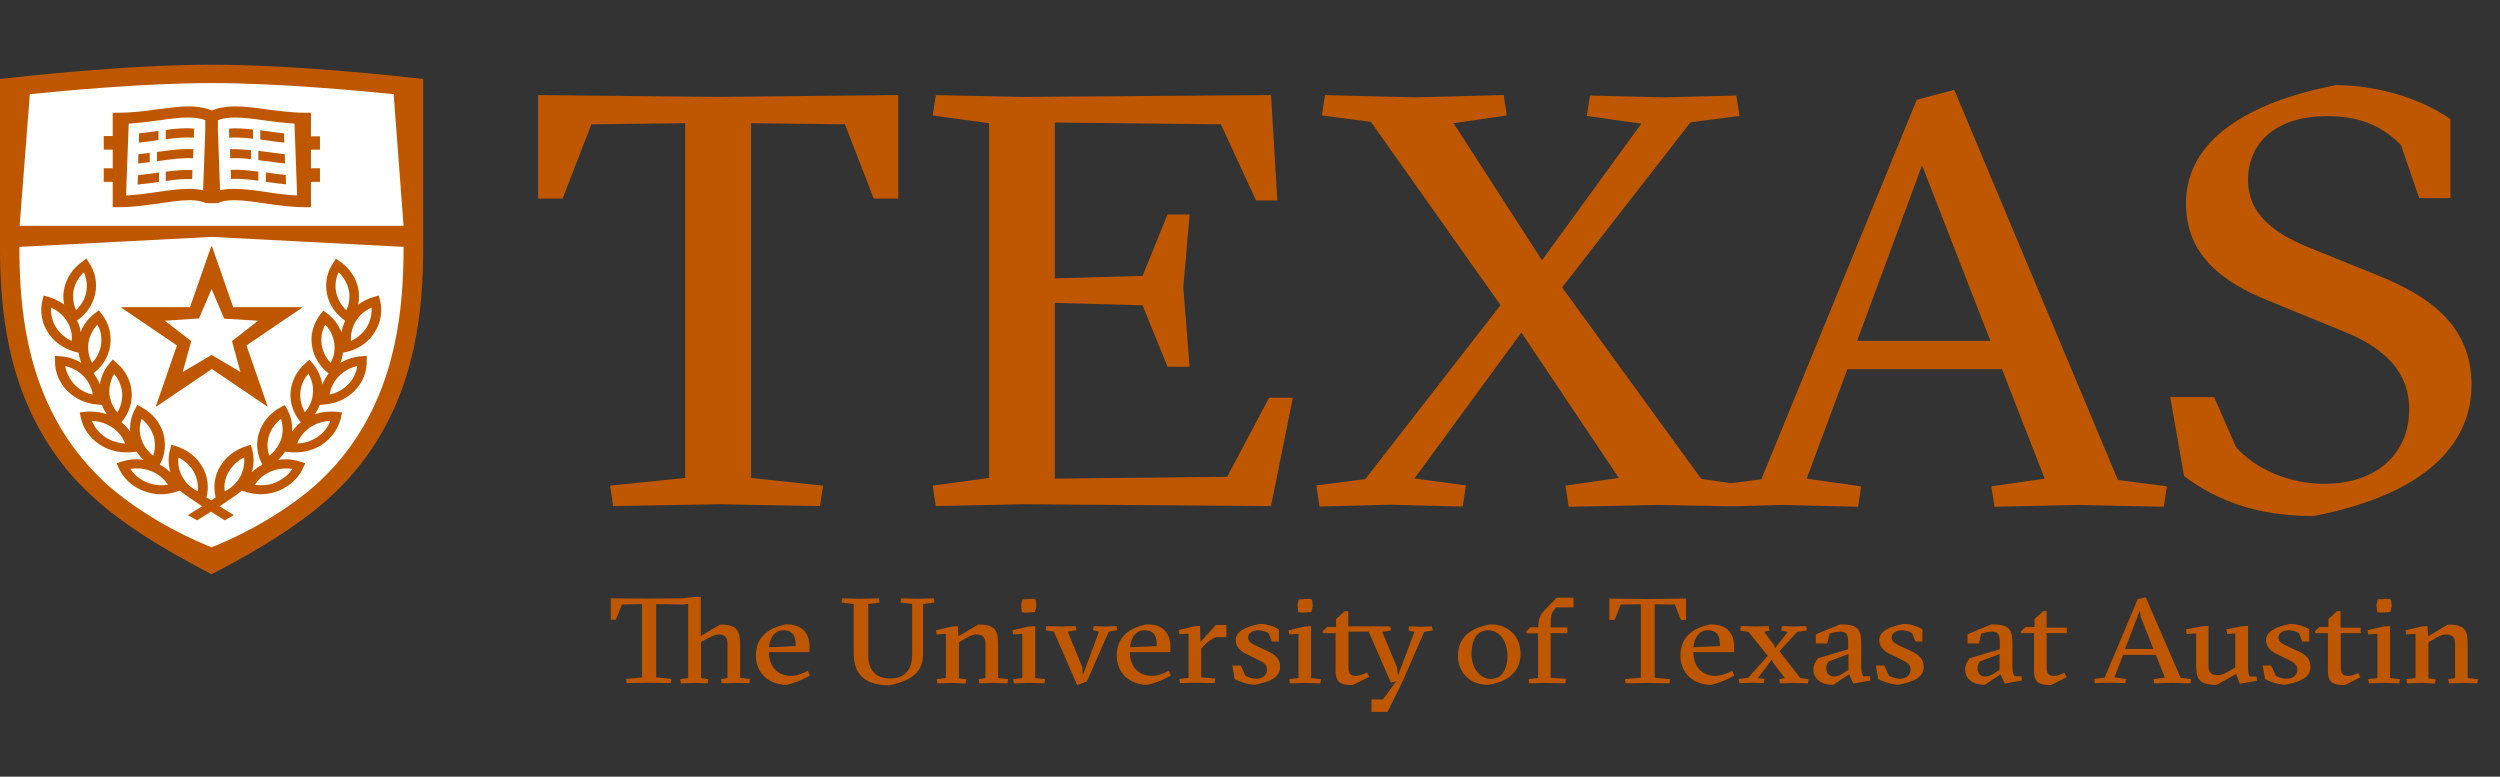 <svg width="103" height="32" viewBox="0 0 103 32" fill="none" xmlns="http://www.w3.org/2000/svg">
<rect x="0" y="0" width="103" height="32" fill="#333333" stroke="none"/>
<g clip-path="url(#clip0_309_7001)">
<path d="M17.436 3.254V10.143C17.436 12.691 17.166 15.977 15.059 18.861C14.62 19.449 14.13 20 13.541 20.532L13.531 20.541C12.383 21.568 10.875 22.539 8.718 23.659C6.561 22.539 5.043 21.568 3.905 20.541L3.895 20.532C3.305 20 2.806 19.458 2.377 18.861C0.27 15.986 0 12.691 0 10.143V3.254L0.35 3.217C0.399 3.208 5.073 2.666 8.718 2.666C12.363 2.666 17.036 3.208 17.086 3.217L17.436 3.254Z" fill="#BF5700"/>
<path d="M8.718 3.423C6.002 3.423 2.697 3.731 1.229 3.88L0.809 9.303H16.627L16.218 3.88C14.74 3.731 11.434 3.423 8.718 3.423ZM8.718 9.761L0.799 10.171C0.799 12.607 1.059 15.744 3.036 18.441C3.445 18.992 3.915 19.515 4.474 20.019C6.211 21.512 8.169 22.334 8.718 22.548C9.267 22.334 11.224 21.512 12.962 20.019C13.521 19.515 13.991 19.002 14.4 18.441C16.367 15.744 16.627 12.607 16.627 10.171L8.718 9.761Z" fill="white"/>
<path d="M7.769 4.384C7.36 4.384 6.92 4.45 6.461 4.506C5.951 4.58 5.423 4.645 4.893 4.645H4.644V5.607H4.274V6.167H4.644V6.932H4.274V7.492H4.644V8.537H4.893C5.463 8.537 6.021 8.454 6.551 8.379C7.01 8.314 7.44 8.248 7.799 8.248C8.099 8.248 8.318 8.286 8.488 8.37H8.968C9.137 8.286 9.357 8.248 9.657 8.248C10.026 8.248 10.455 8.314 10.904 8.379C11.444 8.454 12.003 8.537 12.562 8.537H12.812V7.492H13.182V6.932H12.812V6.167H13.182V5.616H12.812V4.645H12.562C12.033 4.645 11.504 4.571 10.994 4.506C10.525 4.44 10.086 4.384 9.686 4.384C9.307 4.384 8.987 4.44 8.728 4.552C8.468 4.44 8.149 4.384 7.769 4.384ZM8.718 10.144C8.708 10.144 8.698 10.153 8.698 10.162L7.829 12.654H5.033C5.023 12.654 5.013 12.655 5.003 12.664C5.003 12.683 5.003 12.692 5.023 12.692L7.29 14.232L6.421 16.742C6.421 16.742 6.421 16.751 6.431 16.751H6.441L8.728 15.202L11.014 16.751H11.024C11.034 16.742 11.034 16.733 11.024 16.733L10.155 14.232L12.423 12.692C12.433 12.692 12.443 12.683 12.433 12.664C12.433 12.655 12.423 12.654 12.413 12.654H9.607L8.738 10.162C8.738 10.153 8.728 10.144 8.718 10.144ZM3.555 10.648L3.395 10.778C3.006 11.049 2.736 11.441 2.646 11.889C2.596 12.113 2.596 12.337 2.646 12.551C2.457 12.411 2.237 12.309 2.007 12.234L1.797 12.178L1.747 12.373C1.638 12.822 1.718 13.279 1.957 13.671C2.197 14.063 2.597 14.353 3.056 14.484L3.236 14.53C3.256 14.67 3.296 14.81 3.346 14.95C3.086 14.791 2.786 14.698 2.477 14.679L2.267 14.66V14.866C2.257 15.323 2.437 15.753 2.756 16.089C3.086 16.425 3.525 16.63 4.015 16.667L4.205 16.686C4.254 16.826 4.324 16.957 4.404 17.069C4.195 16.994 3.965 16.957 3.735 16.957C3.655 16.957 3.575 16.957 3.495 16.966L3.286 16.994L3.326 17.19C3.415 17.638 3.685 18.031 4.085 18.301C4.414 18.525 4.794 18.637 5.203 18.637C5.283 18.637 5.363 18.637 5.443 18.628L5.632 18.609C5.712 18.731 5.802 18.842 5.912 18.945C5.612 18.898 5.293 18.926 5.004 19.02L4.804 19.085L4.884 19.271C5.073 19.692 5.422 20.028 5.862 20.205C6.111 20.308 6.371 20.364 6.631 20.364C6.84 20.364 7.06 20.326 7.26 20.261L7.41 20.215C7.659 20.41 7.939 20.607 8.329 20.859C8.149 20.971 7.959 21.083 7.739 21.223L8.119 21.437C8.329 21.307 8.518 21.194 8.688 21.082C8.858 21.185 9.048 21.307 9.258 21.437L9.637 21.223C9.417 21.092 9.228 20.971 9.048 20.859C9.437 20.607 9.717 20.41 9.967 20.215L10.116 20.261C10.315 20.326 10.535 20.364 10.745 20.364C11.014 20.364 11.274 20.308 11.514 20.205C11.953 20.018 12.303 19.692 12.493 19.271L12.573 19.085L12.373 19.02C12.083 18.926 11.764 18.898 11.464 18.945C11.574 18.842 11.664 18.731 11.744 18.609L11.934 18.628C12.013 18.637 12.093 18.637 12.173 18.637C12.583 18.637 12.962 18.525 13.292 18.301C13.681 18.031 13.951 17.638 14.051 17.19L14.091 16.994L13.881 16.966C13.801 16.957 13.721 16.957 13.641 16.957C13.412 16.957 13.192 16.994 12.972 17.069C13.052 16.948 13.122 16.817 13.172 16.686L13.362 16.667C13.851 16.63 14.291 16.425 14.62 16.089C14.95 15.753 15.119 15.314 15.109 14.866V14.66L14.889 14.679C14.579 14.698 14.281 14.8 14.021 14.95C14.081 14.819 14.111 14.67 14.131 14.53L14.351 14.484C14.82 14.353 15.209 14.063 15.448 13.671C15.688 13.279 15.768 12.822 15.658 12.373L15.608 12.178L15.398 12.234C15.159 12.299 14.95 12.411 14.76 12.551C14.8 12.336 14.8 12.113 14.76 11.889C14.67 11.441 14.4 11.048 14.011 10.778L13.841 10.657L13.731 10.824C13.472 11.207 13.382 11.664 13.472 12.112C13.562 12.56 13.831 12.944 14.221 13.214C14.151 13.364 14.101 13.532 14.071 13.69C13.951 13.392 13.761 13.13 13.492 12.925L13.321 12.794L13.191 12.962C12.912 13.335 12.782 13.783 12.852 14.231C12.912 14.679 13.161 15.09 13.531 15.379L13.541 15.388C13.431 15.528 13.341 15.678 13.281 15.846C13.231 15.538 13.101 15.239 12.882 14.978L12.752 14.819L12.592 14.959C12.232 15.267 12.013 15.687 11.973 16.135C11.933 16.583 12.083 17.031 12.382 17.386L12.392 17.395C12.252 17.507 12.133 17.648 12.033 17.788C12.053 17.47 11.993 17.153 11.833 16.863L11.733 16.686L11.543 16.789C11.124 17.022 10.814 17.386 10.674 17.825C10.534 18.264 10.584 18.721 10.804 19.132V19.141C10.644 19.225 10.494 19.337 10.375 19.458C10.464 19.15 10.475 18.832 10.385 18.515L10.335 18.32L10.135 18.385C9.676 18.534 9.297 18.833 9.057 19.234C8.837 19.617 8.777 20.065 8.887 20.494C8.827 20.531 8.757 20.579 8.698 20.616C8.628 20.569 8.568 20.531 8.508 20.494C8.618 20.065 8.558 19.617 8.338 19.234C8.108 18.833 7.729 18.534 7.259 18.385L7.059 18.32L7.01 18.515C6.92 18.823 6.93 19.15 7.02 19.458C6.89 19.337 6.75 19.225 6.58 19.141L6.59 19.132C6.81 18.721 6.85 18.264 6.72 17.825C6.58 17.386 6.27 17.022 5.851 16.789L5.661 16.686L5.561 16.863C5.402 17.153 5.343 17.47 5.362 17.788C5.263 17.638 5.143 17.507 5.003 17.395L5.013 17.386C5.312 17.031 5.462 16.583 5.422 16.126C5.382 15.668 5.163 15.257 4.803 14.949L4.643 14.81L4.513 14.969C4.294 15.221 4.164 15.519 4.114 15.837C4.053 15.678 3.963 15.519 3.853 15.379L3.863 15.37C4.243 15.081 4.483 14.67 4.543 14.222C4.603 13.774 4.483 13.317 4.203 12.953L4.073 12.784L3.903 12.915C3.634 13.121 3.434 13.382 3.324 13.681C3.304 13.513 3.254 13.354 3.174 13.205C3.564 12.934 3.833 12.541 3.923 12.103C4.013 11.655 3.923 11.197 3.664 10.815L3.554 10.647L3.555 10.648Z" fill="#BF5700"/>
<path d="M7.759 4.842C7.389 4.842 6.97 4.897 6.52 4.962C6.121 5.018 5.722 5.066 5.303 5.094L5.193 8.053C5.612 8.034 6.041 7.978 6.46 7.912C6.93 7.847 7.379 7.781 7.789 7.781C8.008 7.781 8.198 7.801 8.368 7.838L8.458 5.364V4.953C8.278 4.879 8.049 4.842 7.759 4.842ZM9.676 4.842C9.387 4.842 9.167 4.878 8.977 4.953V5.364L9.067 7.838C9.237 7.801 9.427 7.781 9.646 7.781C10.056 7.781 10.505 7.847 10.974 7.912C11.393 7.978 11.823 8.034 12.242 8.053L12.133 5.094C11.713 5.065 11.304 5.018 10.914 4.962C10.465 4.897 10.046 4.842 9.676 4.842ZM3.455 11.217C3.235 11.422 3.095 11.674 3.035 11.954C2.985 12.234 3.015 12.524 3.135 12.775C3.355 12.57 3.495 12.318 3.555 12.038C3.605 11.758 3.575 11.478 3.455 11.217ZM13.95 11.217C13.831 11.478 13.791 11.767 13.851 12.047C13.911 12.327 14.06 12.579 14.27 12.785C14.39 12.523 14.43 12.234 14.37 11.954C14.31 11.674 14.16 11.413 13.95 11.217ZM8.718 11.908L8.198 13.12L6.79 13.214L7.879 14.054L7.529 15.324L8.718 14.623L9.906 15.324L9.557 14.054L10.634 13.214L9.237 13.13L8.718 11.908ZM2.107 12.673C2.087 12.953 2.156 13.242 2.306 13.485C2.456 13.728 2.686 13.924 2.955 14.045C2.985 13.765 2.916 13.485 2.756 13.233C2.606 12.99 2.376 12.794 2.107 12.673ZM15.308 12.673C15.028 12.794 14.809 12.99 14.66 13.233C14.51 13.485 14.44 13.765 14.46 14.045C14.729 13.924 14.958 13.728 15.108 13.485C15.258 13.233 15.328 12.953 15.308 12.673ZM4.014 13.373C3.815 13.587 3.685 13.849 3.645 14.129C3.605 14.409 3.655 14.698 3.795 14.95C3.994 14.735 4.124 14.475 4.164 14.195C4.204 13.905 4.154 13.624 4.014 13.373ZM13.401 13.373C13.261 13.624 13.212 13.915 13.252 14.195C13.291 14.475 13.421 14.735 13.621 14.95C13.761 14.698 13.811 14.409 13.771 14.129C13.731 13.849 13.601 13.587 13.401 13.373ZM2.686 15.081C2.736 15.361 2.866 15.622 3.065 15.837C3.265 16.052 3.535 16.201 3.825 16.257C3.775 15.977 3.645 15.707 3.445 15.501C3.245 15.296 2.975 15.146 2.686 15.081ZM14.72 15.081C14.43 15.146 14.17 15.287 13.961 15.501C13.751 15.716 13.621 15.977 13.581 16.257C13.871 16.192 14.14 16.052 14.34 15.837C14.55 15.632 14.68 15.37 14.72 15.081ZM12.702 15.398C12.512 15.622 12.393 15.883 12.373 16.173C12.352 16.462 12.422 16.742 12.562 16.985C12.752 16.761 12.872 16.49 12.892 16.21C12.922 15.921 12.852 15.641 12.702 15.398ZM4.704 15.407C4.554 15.65 4.494 15.93 4.504 16.219C4.534 16.509 4.644 16.77 4.833 16.994C4.983 16.751 5.053 16.471 5.033 16.182C5.003 15.893 4.893 15.631 4.704 15.407ZM5.831 17.255C5.741 17.526 5.731 17.816 5.821 18.087C5.911 18.357 6.081 18.599 6.311 18.777C6.401 18.506 6.411 18.217 6.321 17.946C6.231 17.676 6.061 17.433 5.831 17.255ZM11.574 17.255C11.344 17.433 11.174 17.676 11.084 17.946C10.994 18.217 11.004 18.506 11.094 18.777C11.324 18.599 11.494 18.357 11.584 18.087C11.674 17.816 11.664 17.526 11.574 17.255ZM3.785 17.34C3.895 17.601 4.074 17.834 4.324 18.002C4.574 18.17 4.864 18.254 5.153 18.273C5.053 18.002 4.873 17.779 4.624 17.611C4.374 17.443 4.084 17.349 3.785 17.34ZM13.611 17.34C13.312 17.349 13.022 17.443 12.772 17.611C12.533 17.779 12.343 18.002 12.243 18.273C12.543 18.264 12.832 18.17 13.082 18.002C13.332 17.834 13.511 17.601 13.611 17.34ZM10.057 18.843C9.797 18.974 9.577 19.179 9.427 19.431C9.278 19.683 9.218 19.963 9.258 20.243C9.527 20.112 9.747 19.907 9.887 19.655C10.027 19.403 10.087 19.123 10.057 18.843ZM7.35 18.852C7.32 19.132 7.38 19.412 7.52 19.655C7.659 19.907 7.879 20.112 8.149 20.243C8.179 19.963 8.119 19.683 7.979 19.431C7.839 19.188 7.619 18.983 7.35 18.852ZM5.597 19.298C5.523 19.3 5.448 19.307 5.373 19.319C5.533 19.562 5.762 19.758 6.041 19.87C6.311 19.982 6.621 20.019 6.92 19.972C6.761 19.729 6.531 19.533 6.251 19.421C6.041 19.33 5.821 19.292 5.597 19.298ZM11.817 19.3C11.591 19.296 11.367 19.337 11.165 19.421C10.885 19.543 10.655 19.729 10.495 19.972C10.585 19.981 10.675 19.991 10.765 19.991C10.975 19.991 11.184 19.954 11.374 19.87C11.654 19.748 11.884 19.562 12.043 19.319C11.969 19.307 11.893 19.301 11.817 19.3Z" fill="white"/>
<path d="M6.828 5.355C7.135 5.313 7.437 5.281 7.72 5.284C7.814 5.285 7.907 5.29 7.997 5.299L7.987 5.672C7.647 5.644 7.258 5.681 6.828 5.737V5.355Z" fill="#BF5700"/>
<path d="M9.435 5.299C9.59 5.285 9.75 5.285 9.915 5.293C10.079 5.301 10.248 5.317 10.423 5.336V5.718C10.064 5.672 9.735 5.653 9.445 5.672L9.435 5.299Z" fill="#BF5700"/>
<path d="M10.723 5.747V5.364C10.813 5.383 10.893 5.392 10.982 5.401C11.222 5.439 11.462 5.467 11.702 5.495L11.712 5.877C11.442 5.849 11.182 5.812 10.923 5.775C10.853 5.766 10.793 5.756 10.723 5.747Z" fill="#BF5700"/>
<path d="M6.449 5.401C6.479 5.401 6.499 5.401 6.529 5.392L6.529 5.775H6.509C6.249 5.812 5.989 5.849 5.72 5.877L5.73 5.495C5.97 5.467 6.21 5.439 6.449 5.401Z" fill="#BF5700"/>
<path d="M6.469 6.26C6.866 6.204 7.252 6.153 7.614 6.143C7.735 6.14 7.852 6.141 7.967 6.148L7.957 6.522C7.548 6.494 7.058 6.559 6.519 6.633C6.499 6.643 6.489 6.643 6.469 6.643V6.26Z" fill="#BF5700"/>
<path d="M9.485 6.522L9.475 6.148C9.745 6.139 10.034 6.157 10.343 6.185V6.559C10.034 6.522 9.745 6.503 9.485 6.522Z" fill="#BF5700"/>
<path d="M10.643 6.596V6.213C10.753 6.232 10.873 6.242 10.983 6.26C11.232 6.288 11.482 6.326 11.732 6.354L11.742 6.736C11.462 6.708 11.192 6.671 10.923 6.633C10.833 6.624 10.733 6.606 10.643 6.596Z" fill="#BF5700"/>
<path d="M5.7 6.354C5.85 6.335 6.009 6.316 6.159 6.298H6.169V6.68L5.69 6.736L5.7 6.354Z" fill="#BF5700"/>
<path d="M9.517 7.371L9.507 6.997C9.856 6.979 10.245 7.017 10.644 7.072V7.445C10.235 7.389 9.846 7.352 9.517 7.371Z" fill="#BF5700"/>
<path d="M6.83 7.072C7.219 7.026 7.589 6.988 7.928 7.006L7.918 7.38C7.599 7.362 7.229 7.399 6.83 7.455V7.072Z" fill="#BF5700"/>
<path d="M10.954 7.492V7.1C10.974 7.11 10.984 7.11 10.994 7.11C11.243 7.147 11.503 7.184 11.773 7.212L11.783 7.595C11.493 7.567 11.213 7.529 10.944 7.492H10.954Z" fill="#BF5700"/>
<path d="M6.46 7.119C6.48 7.119 6.5 7.11 6.53 7.11L6.55 7.11V7.501H6.53C6.25 7.539 5.961 7.576 5.671 7.604L5.681 7.221C5.941 7.193 6.2 7.156 6.46 7.119Z" fill="#BF5700"/>
<path d="M96.234 3.507C92.649 4.207 90.062 5.747 90.062 8.379C90.062 10.526 91.591 11.636 93.448 12.383L96.574 13.662C98.121 14.287 99.259 15.23 99.259 16.873C99.259 18.637 97.972 19.934 95.755 19.934C94.307 19.934 92.889 19.309 92.12 18.413L91.221 16.36H89.414L89.983 19.617C91.351 20.625 92.948 21.26 95.325 21.26C100.178 20.317 101.826 18.123 101.826 15.855C101.826 13.391 100.049 12.187 98.012 11.365L95.045 10.162C93.627 9.583 92.619 8.761 92.619 7.436C92.619 5.821 93.827 4.785 95.874 4.785C97.422 4.785 98.251 5.317 98.92 5.97L99.669 8.164H100.957V4.906C99.669 4.011 97.862 3.507 96.234 3.507ZM80.516 3.703L78.969 4.113L72.567 19.748L71.329 19.907L70.091 19.729L64.359 11.842L69.651 5.038L71.668 4.777L71.538 3.936L68.523 4.011L65.507 3.936L65.378 4.777L67.624 5.094L63.53 10.722L59.885 5.075L62.081 4.758L61.952 3.917L58.287 4.011L54.592 3.917L54.462 4.758L56.48 5.019L61.822 12.57L56.25 19.739L54.233 20L54.363 20.869L57.248 20.793L60.265 20.869L60.395 20L58.277 19.711L62.681 13.7L66.695 19.692L64.499 20.009L64.629 20.878L68.323 20.803L71.339 20.859L73.456 20.803L76.551 20.878L76.681 20.037L74.435 19.72L76.112 15.211H82.483L84.241 19.72L82.044 20.037L82.174 20.878L85.579 20.803L89.145 20.878L89.275 20.037L87.257 19.776L80.516 3.703ZM22.169 3.917V8.183H23.178L24.365 5.122L28.231 5.075V19.692L25.135 20.009L25.264 20.849L29.598 20.775L33.782 20.849L33.912 20.009L30.946 19.692V5.075L34.811 5.122L35.999 8.183H37.008V3.917L29.578 3.992L22.169 3.917ZM38.556 3.917L38.426 4.758L40.753 5.075V19.692L38.426 20.009L38.556 20.849L42.121 20.774L52.366 20.849L53.265 16.388H52.286L50.559 19.645L43.459 19.72V12.477L47.074 12.579L48.102 15.109H49.011L48.752 11.851L49.011 8.837H48.102L47.074 11.366L43.459 11.469V5.047L50.3 5.121L51.748 8.258H52.626L52.366 3.917L42.121 3.993L38.556 3.917ZM79.189 6.811L82.005 14.045H76.512L79.189 6.811ZM28.683 24.589L28.093 24.652L26.744 24.662L25.164 24.652V25.532H25.374L25.623 24.906L26.453 24.888V27.909L25.793 27.973L25.823 28.145L26.744 28.127L27.633 28.145L27.664 27.973L27.034 27.909V24.888L28.153 24.906L28.353 24.879V27.936L28.023 27.982L28.053 28.154L28.634 28.136L29.153 28.154L29.183 27.982L28.883 27.936V26.457L29.043 26.366C29.243 26.249 29.453 26.14 29.623 26.14C29.843 26.14 29.973 26.249 29.973 26.512V27.936L29.703 27.982L29.733 28.154L30.253 28.136L30.873 28.145L30.903 27.973L30.493 27.927V26.602C30.493 25.968 30.373 25.731 29.673 25.731L28.873 26.203V24.589L28.683 24.589ZM88.403 24.607L88.073 24.689L86.713 27.918L86.283 27.973L86.313 28.145L86.903 28.127L87.563 28.145L87.593 27.973L87.113 27.909L87.474 26.975V26.984H88.823L89.192 27.918L88.723 27.982L88.753 28.154L89.483 28.136L90.243 28.154L90.273 27.982L89.842 27.927L88.403 24.607ZM64.137 24.625L63.678 25.097C63.477 25.297 63.378 25.495 63.378 25.795V25.84H63.057L62.888 26.013V26.094H63.368V27.936L62.977 27.982L63.007 28.154L63.638 28.136L64.487 28.154L64.517 27.963L63.887 27.927V26.086H64.577V25.85H63.887V25.723C63.887 25.396 63.927 25.251 64.007 25.16L64.117 25.024H64.827V24.625L64.137 24.625ZM34.701 24.652L34.671 24.825L35.171 24.888V26.911C35.171 27.709 35.562 28.236 36.641 28.236C37.741 28 38.031 27.574 38.031 26.921V24.888L38.501 24.825L38.471 24.652L37.831 24.67L37.131 24.652L37.101 24.825L37.581 24.879V26.965C37.581 27.609 37.261 27.954 36.691 27.954C36.061 27.954 35.771 27.601 35.771 26.984V24.888L36.241 24.825L36.211 24.652L35.461 24.67L34.701 24.652ZM66.305 24.662V25.541H66.525L66.774 24.906L67.604 24.897V27.918L66.945 27.982L66.975 28.154L67.895 28.136L68.785 28.154L68.805 27.982L68.174 27.918V24.897L69.004 24.906L69.254 25.541H69.464V24.662L67.885 24.679L66.305 24.662ZM42.519 24.67L42.12 24.698L42.07 24.933L42.099 25.215L42.249 25.242L42.639 25.215L42.699 24.979L42.669 24.698L42.519 24.67ZM53.907 24.67L53.507 24.698L53.457 24.933L53.487 25.215L53.637 25.242L54.027 25.215L54.087 24.979L54.057 24.698L53.907 24.67ZM98.36 24.67L97.96 24.698L97.91 24.933L97.94 25.215L98.09 25.242L98.48 25.215L98.54 24.979L98.51 24.698L98.36 24.67ZM88.162 25.151L88.201 25.424L88.722 26.739H87.552L88.162 25.151ZM55.408 25.178L55.047 25.505V25.831H54.688L54.498 26.004V26.086H55.027V27.573C55.027 28.027 55.107 28.226 55.727 28.226L56.417 27.882L56.327 27.71C56.178 27.773 56.007 27.846 55.847 27.846C55.617 27.846 55.557 27.692 55.557 27.546V26.022H56.387L57.307 28.127L57.527 28.063L56.977 28.816H56.507V29.315V29.333H57.167L57.787 28.072L58.676 26.031L59.027 25.977L58.997 25.804L58.537 25.823L58.057 25.804L58.027 25.977L58.277 26.031L57.597 27.836L57.557 27.491L56.947 26.031L57.307 25.977L57.277 25.804H55.547V25.178L55.408 25.178ZM84.182 25.178L83.822 25.505V25.831H83.462L83.272 26.004V26.086H83.802V27.573C83.802 28.027 83.882 28.226 84.502 28.226L85.142 27.9L85.052 27.727C84.892 27.791 84.772 27.846 84.612 27.846C84.382 27.846 84.322 27.692 84.322 27.546V26.086H85.152V25.859H84.322V25.178L84.182 25.178ZM96.289 25.178L95.93 25.505V25.831H95.57L95.38 26.004V26.086H95.91V27.573C95.91 28.027 95.99 28.226 96.61 28.226L97.249 27.9L97.159 27.727C97.009 27.791 96.89 27.846 96.73 27.846C96.5 27.846 96.44 27.692 96.44 27.546V26.086H97.259V25.859H96.43V25.178L96.289 25.178ZM51.91 25.704C51.27 25.831 50.91 26.031 50.91 26.376C50.91 26.657 51.129 26.847 51.369 26.956L51.8 27.165C52.09 27.301 52.199 27.392 52.199 27.583C52.199 27.791 52.05 27.963 51.76 27.963C51.59 27.963 51.429 27.909 51.309 27.836L51.12 27.419H50.769L50.87 27.982C51.02 28.055 51.369 28.209 51.709 28.209C52.339 28.082 52.739 27.918 52.739 27.464C52.739 27.183 52.589 26.993 52.219 26.821L51.8 26.63C51.56 26.521 51.419 26.422 51.419 26.258C51.419 26.077 51.63 25.967 51.84 25.967C52.04 25.967 52.199 26.049 52.259 26.076L52.399 26.43H52.69V25.931C52.53 25.822 52.209 25.704 51.91 25.704ZM78.424 25.704C77.784 25.831 77.424 26.031 77.424 26.376C77.424 26.657 77.645 26.847 77.885 26.956L78.314 27.165C78.604 27.301 78.715 27.392 78.715 27.583C78.715 27.791 78.564 27.963 78.274 27.963C78.104 27.963 77.945 27.909 77.825 27.836L77.634 27.419H77.284L77.384 27.982C77.534 28.055 77.894 28.209 78.224 28.209C78.854 28.082 79.254 27.918 79.254 27.464C79.254 27.183 79.105 26.993 78.734 26.821L78.314 26.63C78.074 26.521 77.935 26.422 77.935 26.258C77.935 26.077 78.144 25.967 78.354 25.967C78.554 25.967 78.715 26.049 78.775 26.076L78.914 26.43H79.204V25.931C79.044 25.822 78.724 25.704 78.424 25.704ZM94.361 25.704C93.721 25.831 93.362 26.031 93.362 26.376C93.362 26.657 93.582 26.847 93.822 26.956L94.251 27.165C94.531 27.301 94.652 27.392 94.652 27.583C94.652 27.791 94.501 27.963 94.211 27.963C94.041 27.963 93.882 27.909 93.762 27.836L93.571 27.419H93.222L93.322 27.982C93.472 28.055 93.822 28.209 94.161 28.209C94.791 28.082 95.191 27.918 95.191 27.464C95.191 27.183 95.042 26.993 94.672 26.821L94.251 26.63C94.011 26.521 93.872 26.422 93.872 26.258C93.872 26.077 94.081 25.967 94.291 25.967C94.491 25.967 94.662 26.049 94.712 26.076L94.852 26.43H95.141V25.931C94.98 25.822 94.66 25.704 94.361 25.704ZM32.383 25.723C31.633 25.868 31.142 26.267 31.142 27.002C31.142 27.791 31.742 28.217 32.412 28.217C32.762 28.135 33.112 27.99 33.372 27.827L33.282 27.637C33.072 27.755 32.812 27.846 32.592 27.846C32.022 27.846 31.682 27.446 31.682 26.875V26.866H33.352V26.657C33.352 26.14 33.112 25.723 32.383 25.723ZM47.249 25.723C46.499 25.868 46.01 26.267 46.01 27.002C46.01 27.791 46.609 28.217 47.279 28.217C47.629 28.135 47.98 27.99 48.24 27.827L48.149 27.637C47.939 27.755 47.68 27.846 47.46 27.846C46.89 27.846 46.55 27.446 46.55 26.875V26.866H48.22V26.657C48.22 26.14 47.979 25.723 47.249 25.723ZM61.417 25.723C60.567 25.859 60.067 26.276 60.067 27.029C60.067 27.7 60.567 28.217 61.297 28.217C62.147 28.09 62.647 27.664 62.647 26.921C62.647 26.24 62.156 25.723 61.417 25.723ZM70.475 25.723C69.725 25.868 69.235 26.267 69.235 27.002C69.235 27.791 69.825 28.217 70.495 28.217C70.845 28.135 71.195 27.99 71.455 27.827L71.365 27.637C71.155 27.755 70.895 27.846 70.675 27.846C70.106 27.846 69.766 27.446 69.766 26.875V26.866H71.445V26.657C71.445 26.14 71.205 25.723 70.475 25.723ZM75.814 25.723L74.814 26.131V26.512H75.284L75.374 26.113C75.494 26.067 75.674 26.022 75.824 26.022C76.114 26.022 76.144 26.203 76.144 26.503V26.748L74.904 27.12C74.784 27.274 74.714 27.401 74.714 27.583C74.714 27.982 75.054 28.217 75.524 28.217L76.184 27.782L76.354 28.163L77.064 28.036L77.044 27.863H76.774C76.724 27.782 76.683 27.709 76.683 27.491V26.512C76.683 25.886 76.504 25.723 75.814 25.723ZM82.043 25.723L81.063 26.131V26.512H81.533L81.623 26.113C81.743 26.067 81.923 26.022 82.073 26.022C82.362 26.022 82.393 26.203 82.393 26.503V26.748L81.153 27.12C81.033 27.274 80.963 27.401 80.963 27.583C80.963 27.982 81.303 28.217 81.773 28.217L82.423 27.782L82.593 28.163L83.303 28.036L83.283 27.863H83.003C82.953 27.782 82.912 27.709 82.912 27.491V26.512C82.912 25.886 82.733 25.723 82.043 25.723ZM40.3 25.731L39.49 26.213L39.46 25.795L39.219 25.813L38.56 25.967L38.59 26.14L38.97 26.113V27.936L38.59 27.982L38.62 28.154L39.25 28.136L39.78 28.163L39.81 27.99L39.51 27.945V26.466L39.67 26.366C39.86 26.249 40.05 26.14 40.24 26.14C40.47 26.14 40.6 26.249 40.6 26.512V27.936L40.32 27.982L40.35 28.154L40.879 28.136L41.51 28.154L41.539 27.982L41.12 27.936V26.548C41.12 25.95 41 25.731 40.3 25.731ZM100.85 25.731L100.04 26.213L100.01 25.795L99.769 25.813L99.11 25.967L99.14 26.14L99.52 26.113V27.936L99.14 27.982L99.17 28.154L99.799 28.136L100.32 28.163L100.35 27.99L100.05 27.945V26.466L100.22 26.366C100.41 26.249 100.599 26.14 100.789 26.14C101.019 26.14 101.15 26.249 101.15 26.512V27.936L100.87 27.982L100.9 28.154L101.429 28.136L102.06 28.154L102.089 27.982L101.669 27.936V26.548C101.669 25.95 101.55 25.731 100.85 25.731ZM50.09 25.75L49.459 26.449L49.439 25.786L49.22 25.804L48.56 25.959L48.59 26.131L48.969 26.104V27.927L48.59 27.973L48.62 28.145L49.24 28.127L50.04 28.145L50.07 27.954L49.489 27.909V26.721L49.599 26.602C49.749 26.439 49.99 26.276 50.12 26.249H50.529V25.75L50.09 25.75ZM90.99 25.786L90.721 25.804L90.06 25.931L90.09 26.122L90.481 26.094V27.401C90.481 27.982 90.601 28.217 91.331 28.217L92.131 27.764L92.28 28.172L92.99 28.045L92.971 27.873H92.69C92.65 27.791 92.62 27.718 92.62 27.501V25.786L92.34 25.804L91.73 25.931L91.76 26.122L92.091 26.094V27.501L91.981 27.564C91.771 27.691 91.551 27.818 91.381 27.818C91.111 27.818 90.99 27.71 90.99 27.447L90.99 25.786ZM42.65 25.795L42.37 25.813L41.71 25.967L41.74 26.14L42.12 26.113V27.936L41.74 27.982L41.77 28.154L42.4 28.136L43.03 28.154L43.06 27.982L42.65 27.936L42.65 25.795ZM43.11 25.795L43.08 25.967L43.42 26.022L44.38 28.226L44.78 28.072L45.68 26.022L46.029 25.967L45.999 25.795L45.54 25.813L45.06 25.795L45.03 25.967L45.279 26.022L44.61 27.827L44.589 27.483L43.99 26.022L44.35 25.967L44.32 25.795L43.74 25.813L43.11 25.795ZM54.018 25.795L53.748 25.813L53.088 25.967L53.118 26.14L53.498 26.113V27.936L53.118 27.982L53.148 28.154L53.778 28.136L54.398 28.154L54.428 27.982L54.018 27.936L54.018 25.795ZM71.725 25.795L71.695 25.977L72.034 26.031L72.834 27.02L72.024 27.927L71.635 27.973L71.665 28.145L72.234 28.127L72.665 28.145L72.695 27.973L72.425 27.936L73.004 27.174L73.044 27.292L73.534 27.936L73.305 27.982L73.335 28.154L73.854 28.136L74.484 28.154L74.514 27.982L74.174 27.936L73.315 26.829L74.044 26.031L74.444 25.977L74.414 25.795L73.844 25.813L73.415 25.795L73.385 25.977L73.654 26.031L73.134 26.712L73.094 26.585L72.684 26.031L72.904 25.977L72.874 25.795L72.355 25.813L71.725 25.795ZM98.47 25.795L98.2 25.813L97.54 25.967L97.57 26.14L97.95 26.113V27.936L97.57 27.982L97.6 28.154L98.23 28.136L98.849 28.154L98.879 27.982L98.47 27.936L98.47 25.795ZM32.273 25.967C32.702 25.967 32.782 26.24 32.782 26.621L31.682 26.666C31.722 26.249 31.933 25.967 32.273 25.967ZM47.149 25.967C47.579 25.967 47.66 26.24 47.66 26.621L46.56 26.666C46.6 26.249 46.809 25.967 47.149 25.967ZM61.297 25.967C61.767 25.967 62.107 26.394 62.107 27.029C62.107 27.564 61.876 27.973 61.437 27.973C60.947 27.973 60.617 27.492 60.627 26.921C60.627 26.376 60.847 25.967 61.297 25.967ZM70.355 25.967C70.785 25.967 70.865 26.24 70.865 26.621L69.766 26.666C69.805 26.249 70.025 25.967 70.355 25.967ZM76.154 26.948V27.601L75.924 27.746C75.855 27.791 75.714 27.873 75.564 27.873C75.404 27.873 75.244 27.782 75.244 27.528C75.244 27.419 75.274 27.32 75.354 27.247L76.154 26.948ZM82.383 26.948V27.601L82.153 27.746C82.084 27.791 81.943 27.873 81.793 27.873C81.633 27.873 81.473 27.782 81.473 27.528C81.473 27.419 81.503 27.32 81.583 27.247L82.383 26.948Z" fill="#BF5700"/>
</g>
<defs>
<clipPath id="clip0_309_7001">
<rect width="102.089" height="32" fill="white"/>
</clipPath>
</defs>
</svg>
